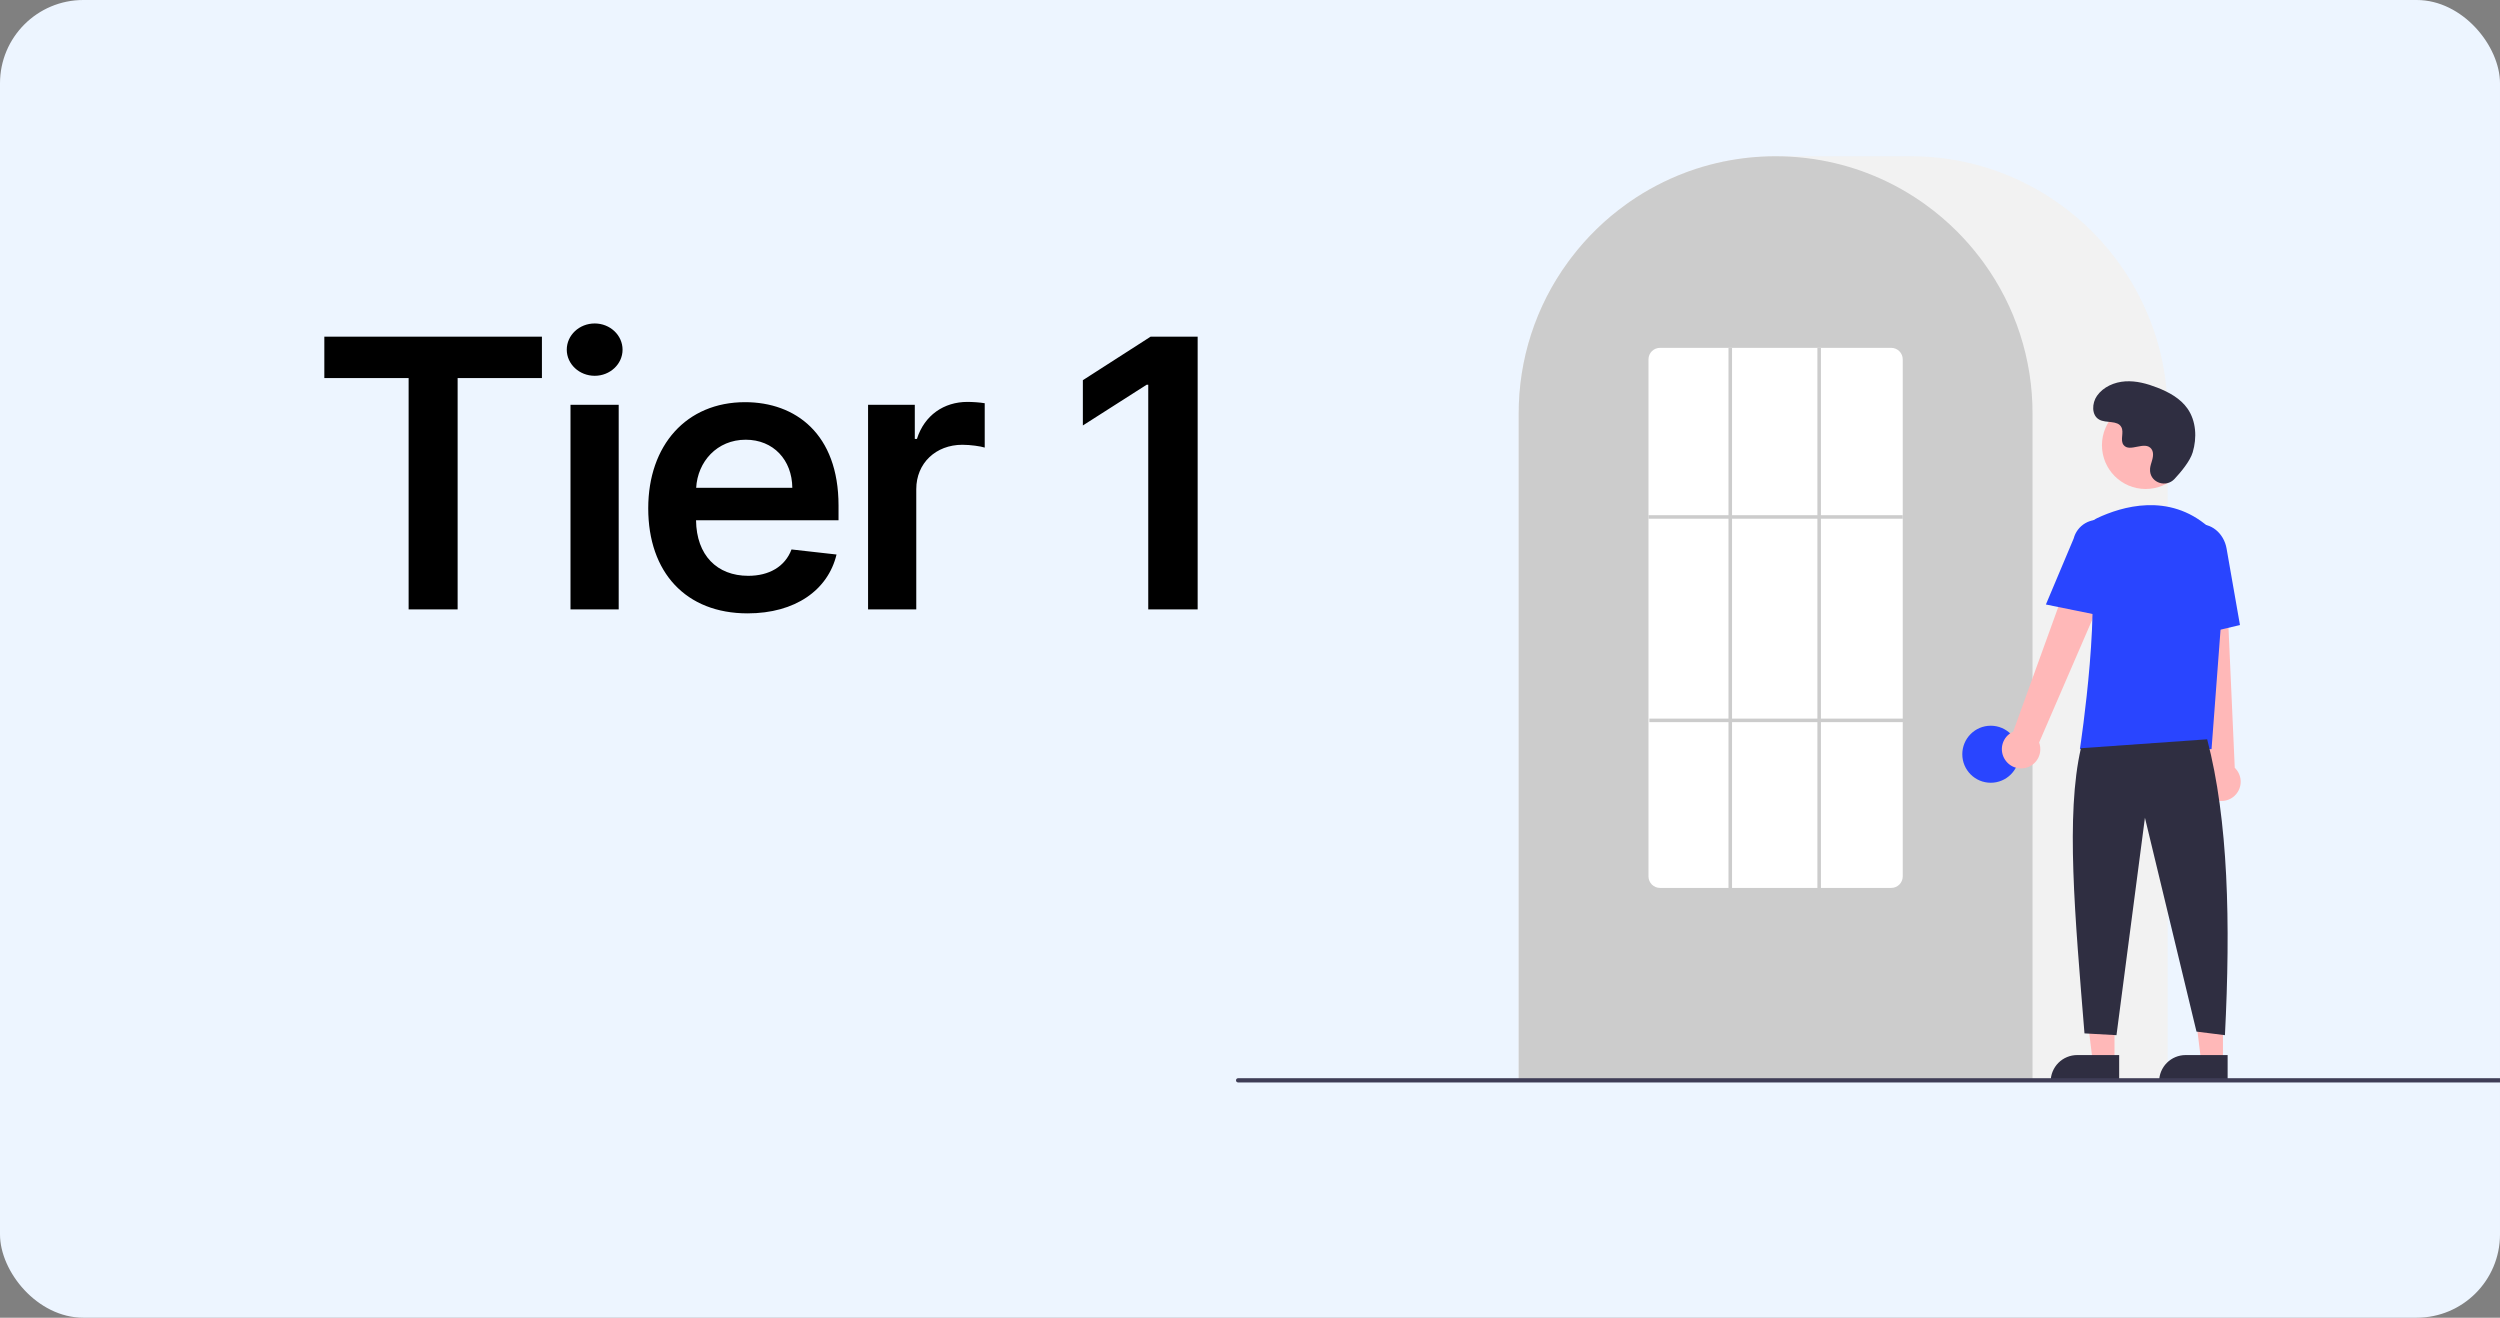 <svg width="480" height="253" viewBox="0 0 480 253" fill="none" xmlns="http://www.w3.org/2000/svg">
<rect x="0" y="0" width="480" height="253" fill="#808080" stroke="none"/>
<g clip-path="url(#clip0)">
<rect width="480" height="253" rx="16" fill="#EDF5FF"/>
<g clip-path="url(#clip1)">
<path d="M416.191 207.61H291.588V79.45C291.588 52.183 313.717 30 340.917 30H366.862C394.062 30 416.191 52.183 416.191 79.45V207.61Z" fill="#F2F2F2"/>
<path d="M390.247 207.61H291.588V79.45C291.561 69.002 294.861 58.818 301.009 50.381C301.235 50.071 301.461 49.766 301.694 49.463C304.668 45.554 308.206 42.111 312.193 39.248C312.418 39.084 312.644 38.922 312.874 38.761C316.21 36.447 319.819 34.555 323.618 33.128C323.843 33.043 324.073 32.957 324.303 32.874C327.739 31.645 331.301 30.803 334.923 30.364C335.147 30.333 335.378 30.309 335.608 30.285C339.138 29.907 342.697 29.907 346.227 30.285C346.457 30.309 346.687 30.333 346.915 30.364C350.535 30.804 354.096 31.645 357.532 32.874C357.761 32.957 357.991 33.043 358.217 33.129C361.97 34.537 365.536 36.401 368.836 38.678C369.066 38.836 369.295 38.997 369.521 39.159C371.756 40.758 373.855 42.539 375.797 44.485C377.354 46.046 378.806 47.709 380.141 49.464C380.373 49.766 380.599 50.071 380.826 50.38C386.973 58.818 390.274 69.002 390.247 79.45V207.61Z" fill="#CCCCCC"/>
<path d="M382.224 150.289C385.241 150.289 387.686 147.838 387.686 144.814C387.686 141.79 385.241 139.338 382.224 139.338C379.207 139.338 376.762 141.79 376.762 144.814C376.762 147.838 379.207 150.289 382.224 150.289Z" fill="#2945FF"/>
<path d="M405.984 203.772H401.799L399.807 187.589L405.984 187.589L405.984 203.772Z" fill="#FFB8B8"/>
<path d="M398.809 202.573H406.88V207.667H393.727C393.727 206.998 393.858 206.336 394.114 205.718C394.369 205.1 394.743 204.538 395.215 204.065C395.687 203.592 396.248 203.217 396.864 202.961C397.481 202.705 398.142 202.573 398.809 202.573Z" fill="#2F2E41"/>
<path d="M426.808 203.772H422.623L420.631 187.589L426.809 187.589L426.808 203.772Z" fill="#FFB8B8"/>
<path d="M419.633 202.573H427.705V207.667H414.551C414.551 206.998 414.682 206.336 414.938 205.718C415.193 205.1 415.568 204.538 416.04 204.065C416.511 203.592 417.072 203.217 417.688 202.961C418.305 202.705 418.966 202.573 419.633 202.573Z" fill="#2F2E41"/>
<path d="M384.989 145.898C384.687 145.454 384.487 144.948 384.402 144.418C384.317 143.887 384.349 143.344 384.496 142.827C384.643 142.31 384.901 141.832 385.252 141.426C385.603 141.02 386.039 140.696 386.528 140.477L400.756 101.167L407.756 104.997L391.512 142.563C391.824 143.411 391.815 144.346 391.487 145.189C391.158 146.031 390.532 146.724 389.728 147.135C388.924 147.546 387.997 147.647 387.124 147.42C386.25 147.192 385.491 146.65 384.989 145.898Z" fill="#FFB8B8"/>
<path d="M424.67 153.285C424.205 153.017 423.804 152.651 423.495 152.212C423.187 151.772 422.978 151.27 422.884 150.741C422.79 150.212 422.812 149.669 422.95 149.149C423.088 148.63 423.338 148.147 423.682 147.735L419.275 106.153L427.242 106.517L429.074 147.419C429.726 148.045 430.127 148.889 430.2 149.79C430.273 150.692 430.013 151.59 429.471 152.313C428.928 153.036 428.139 153.534 427.255 153.713C426.37 153.892 425.45 153.74 424.67 153.285Z" fill="#FFB8B8"/>
<path d="M411.96 93.886C416.591 93.886 420.345 90.123 420.345 85.481C420.345 80.839 416.591 77.076 411.96 77.076C407.33 77.076 403.576 80.839 403.576 85.481C403.576 90.123 407.33 93.886 411.96 93.886Z" fill="#FFB8B8"/>
<path d="M424.616 143.828H399.338L399.369 143.63C399.414 143.336 403.874 114.05 400.585 104.469C400.255 103.527 400.284 102.496 400.666 101.575C401.049 100.654 401.758 99.907 402.657 99.478H402.657C407.358 97.258 416.383 94.525 424 101.158C425.121 102.15 425.996 103.39 426.556 104.779C427.117 106.169 427.347 107.67 427.229 109.164L424.616 143.828Z" fill="#2945FF"/>
<path d="M404.193 118.378L392.813 116.063L398.147 103.391C398.467 102.164 399.258 101.113 400.349 100.47C401.44 99.827 402.74 99.644 403.966 99.961C405.191 100.278 406.24 101.07 406.884 102.162C407.528 103.253 407.714 104.557 407.401 105.786L404.193 118.378Z" fill="#2945FF"/>
<path d="M418.769 122.675L418.085 106.953C417.566 103.998 419.254 101.204 421.849 100.747C424.446 100.292 426.981 102.342 427.502 105.319L430.074 120.01L418.769 122.675Z" fill="#2945FF"/>
<path d="M423.776 141.945C427.843 157.474 428.287 177.217 427.189 198.753L421.727 198.069L411.827 157.003L406.365 198.753L400.22 198.411C398.385 175.815 396.597 156.416 399.538 143.657L423.776 141.945Z" fill="#2F2E41"/>
<path d="M417.485 91.977C415.921 93.647 413.016 92.75 412.812 90.469C412.796 90.291 412.797 90.113 412.815 89.936C412.921 88.925 413.503 88.008 413.364 86.941C413.332 86.675 413.233 86.422 413.077 86.205C411.83 84.532 408.904 86.954 407.728 85.439C407.007 84.51 407.855 83.048 407.301 82.01C406.571 80.64 404.407 81.315 403.05 80.565C401.54 79.73 401.63 77.408 402.624 75.996C403.836 74.273 405.961 73.354 408.06 73.221C410.159 73.089 412.243 73.658 414.202 74.423C416.428 75.293 418.636 76.495 420.006 78.457C421.672 80.843 421.832 84.052 420.999 86.842C420.492 88.539 418.762 90.613 417.485 91.977Z" fill="#2F2E41"/>
<path d="M489.752 207.831H237.714C237.606 207.83 237.503 207.787 237.427 207.711C237.351 207.634 237.309 207.531 237.309 207.423C237.309 207.315 237.351 207.212 237.427 207.135C237.503 207.059 237.606 207.016 237.714 207.016H489.752C489.86 207.016 489.963 207.059 490.039 207.135C490.115 207.212 490.158 207.315 490.158 207.423C490.158 207.531 490.115 207.634 490.039 207.711C489.963 207.787 489.86 207.83 489.752 207.831Z" fill="#3F3D56"/>
<path d="M363.107 170.48H318.728C318.143 170.483 317.581 170.254 317.165 169.842C316.749 169.43 316.513 168.87 316.509 168.284V68.984C316.513 68.398 316.749 67.838 317.165 67.426C317.581 67.014 318.143 66.785 318.728 66.788H363.107C363.691 66.785 364.253 67.014 364.669 67.426C365.085 67.838 365.321 68.398 365.326 68.984V168.284C365.321 168.87 365.085 169.43 364.669 169.842C364.253 170.254 363.691 170.483 363.107 170.48Z" fill="white"/>
<path d="M365.326 98.919H316.509V99.603H365.326V98.919Z" fill="#CCCCCC"/>
<path d="M365.497 137.969H316.679V138.654H365.497V137.969Z" fill="#CCCCCC"/>
<path d="M332.553 66.788H331.871V170.822H332.553V66.788Z" fill="#CCCCCC"/>
<path d="M349.622 66.788H348.94V170.822H349.622V66.788Z" fill="#CCCCCC"/>
</g>
<path d="M62.272 72.588H78.456V117H87.865V72.588H104.05V64.636H62.272V72.588ZM109.535 117H118.79V77.727H109.535V117ZM114.188 72.153C117.128 72.153 119.532 69.903 119.532 67.142C119.532 64.355 117.128 62.105 114.188 62.105C111.222 62.105 108.819 64.355 108.819 67.142C108.819 69.903 111.222 72.153 114.188 72.153ZM143.535 117.767C152.688 117.767 158.978 113.293 160.614 106.466L151.972 105.494C150.719 108.818 147.651 110.557 143.662 110.557C137.679 110.557 133.716 106.619 133.64 99.895H160.998V97.057C160.998 83.276 152.714 77.216 143.049 77.216C131.799 77.216 124.461 85.474 124.461 97.594C124.461 109.918 131.696 117.767 143.535 117.767ZM133.665 93.656C133.946 88.645 137.654 84.426 143.177 84.426C148.495 84.426 152.074 88.312 152.125 93.656H133.665ZM166.668 117H175.924V93.912C175.924 88.926 179.682 85.398 184.77 85.398C186.33 85.398 188.273 85.679 189.066 85.935V77.421C188.222 77.267 186.764 77.165 185.742 77.165C181.242 77.165 177.483 79.722 176.051 84.273H175.642V77.727H166.668V117ZM229.95 64.636H220.925L207.91 72.997V81.69L220.158 73.867H220.464V117H229.95V64.636Z" fill="black"/>
</g>
<defs>
<clipPath id="clip0">
<rect width="480" height="253" rx="16" fill="white"/>
</clipPath>
<clipPath id="clip1">
<rect width="297" height="178" fill="white" transform="translate(203 30)"/>
</clipPath>
</defs>
</svg>
